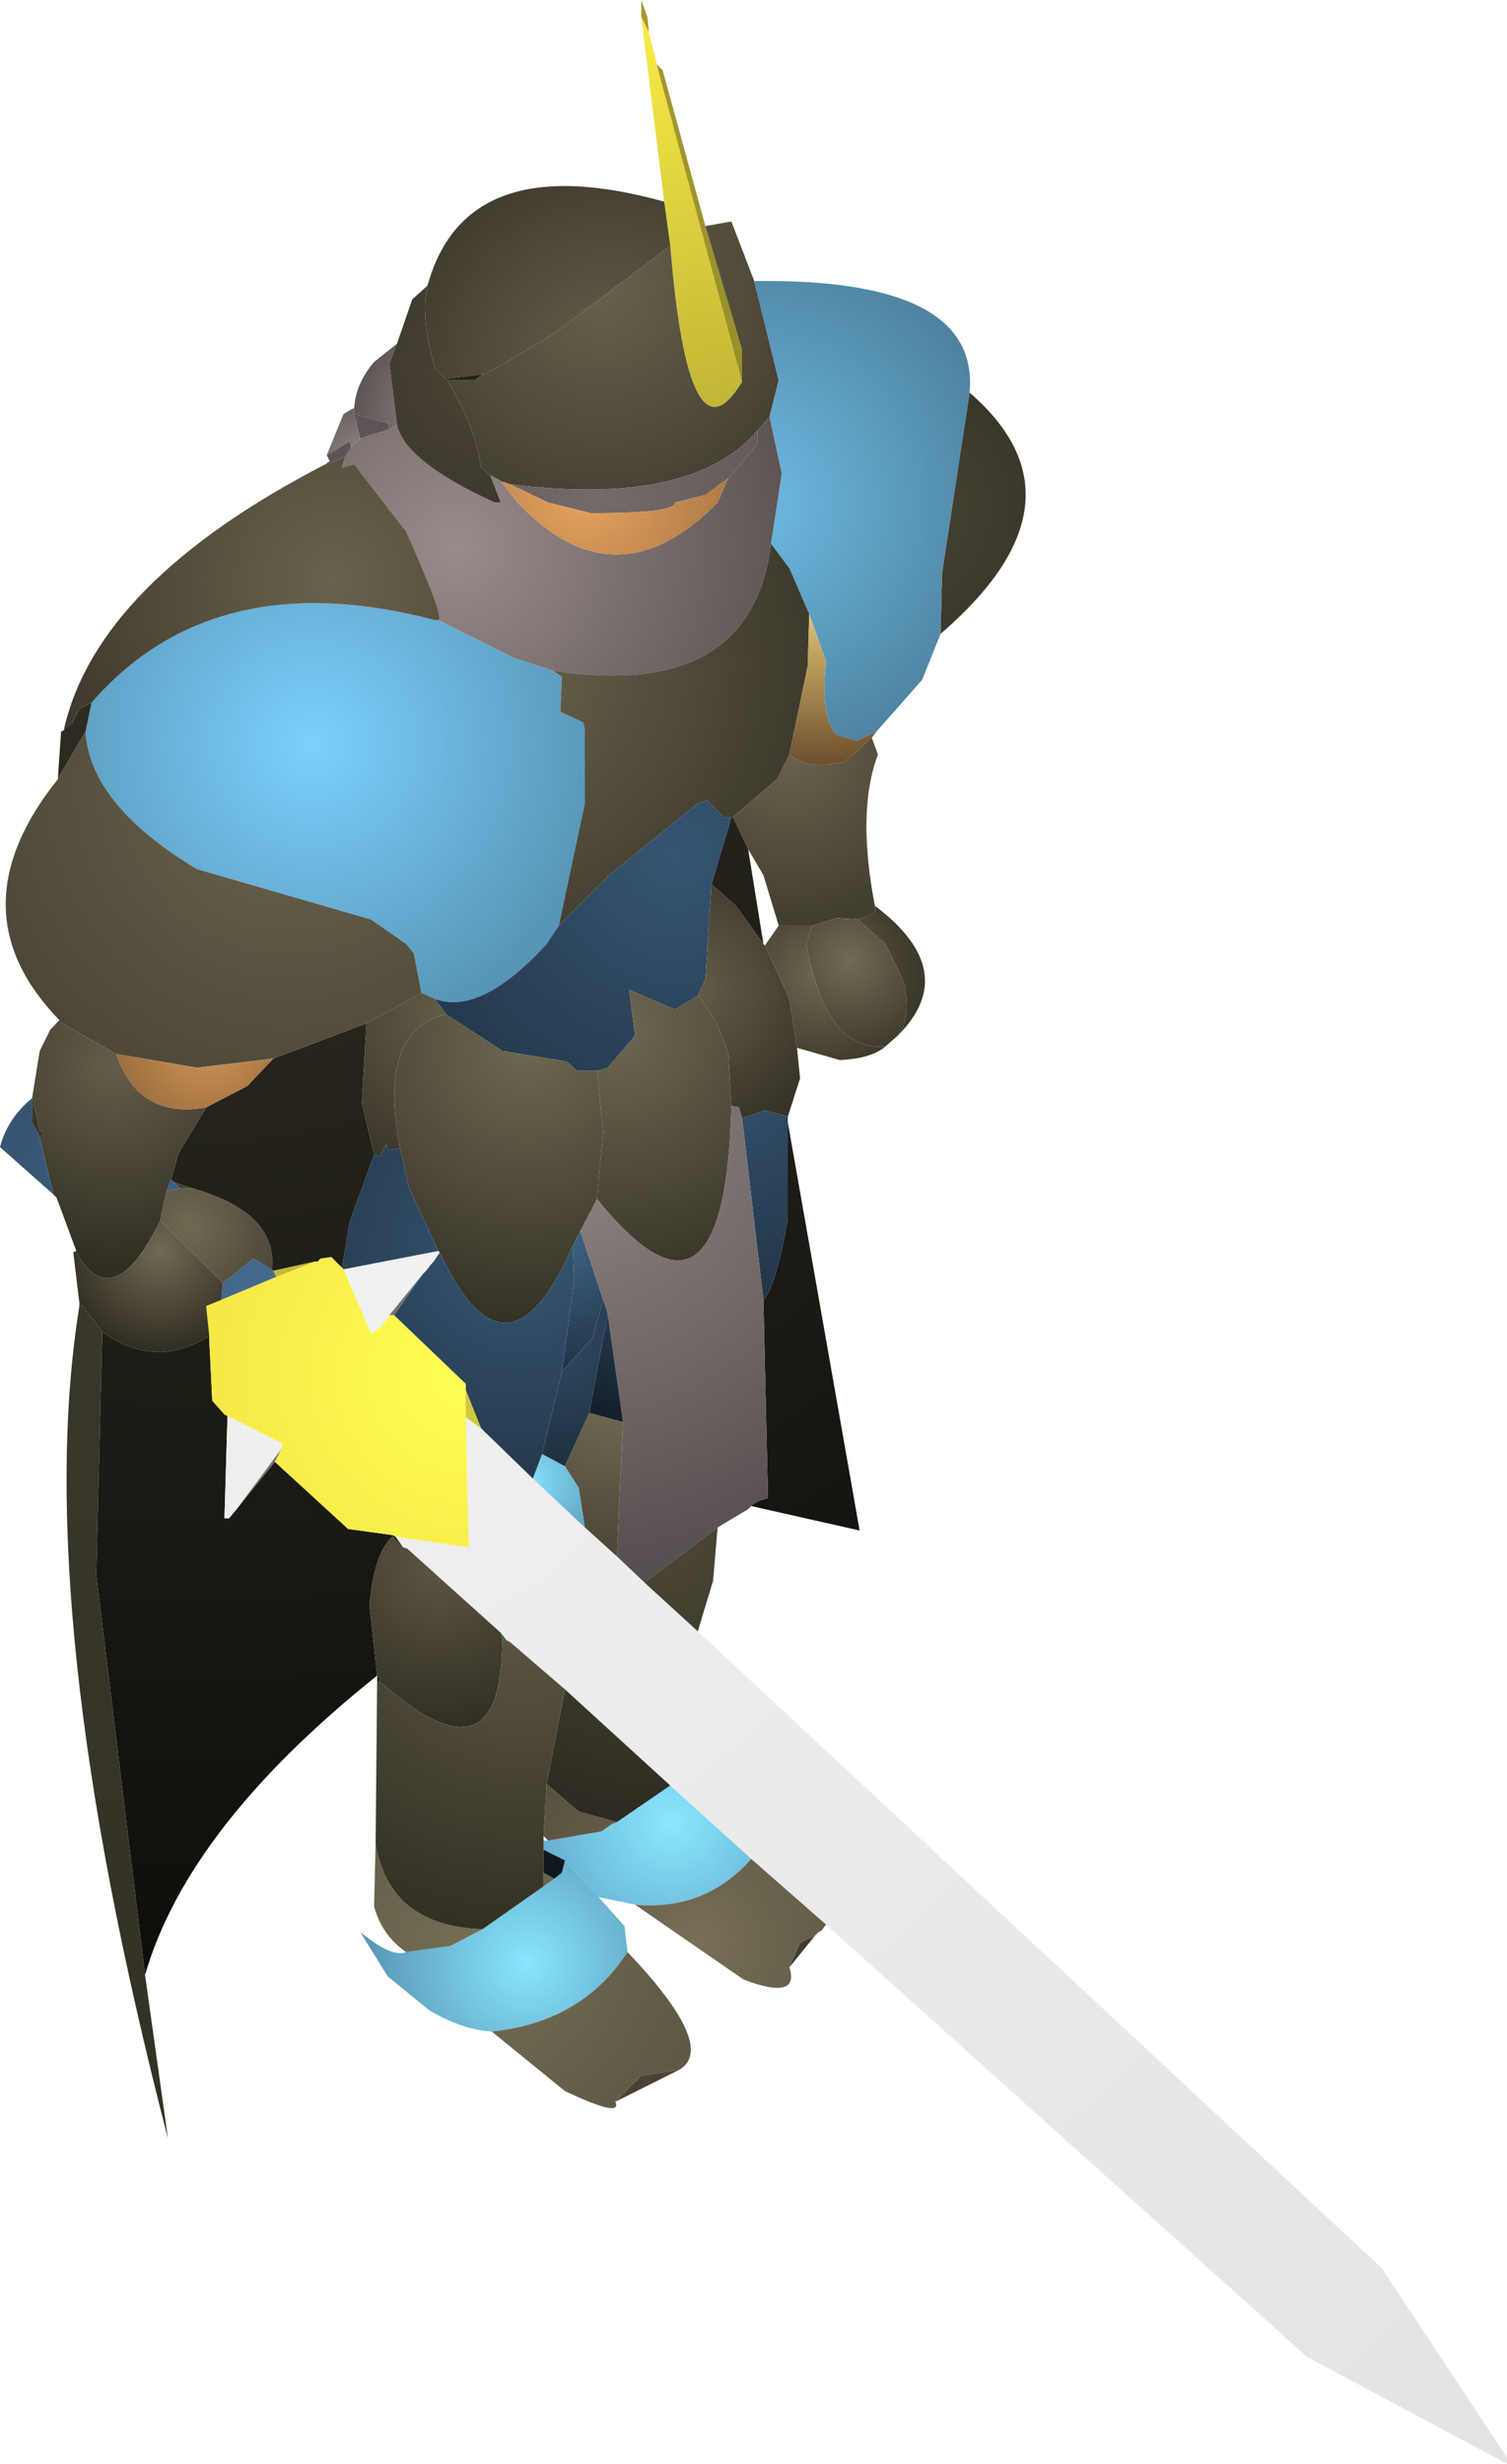 <?xml version="1.0" encoding="UTF-8" standalone="no"?>
<svg xmlns:ffdec="https://www.free-decompiler.com/flash" xmlns:xlink="http://www.w3.org/1999/xlink" ffdec:objectType="shape" height="80.65px" width="49.35px" xmlns="http://www.w3.org/2000/svg">
  <g transform="matrix(1.0, 0.0, 0.0, 1.0, 18.9, 61.65)">
    <path d="M2.35 -60.6 L2.35 -60.55 2.6 -59.6 2.6 -59.55 5.4 -49.15 Q3.65 -46.25 3.05 -53.6 L2.85 -55.05 2.1 -61.1 2.35 -60.6" fill="url(#gradient0)" fill-rule="evenodd" stroke="none"/>
    <path d="M2.35 -60.6 L2.1 -61.1 2.1 -61.65 2.3 -61.1 2.35 -60.6 M5.4 -49.15 L2.6 -59.55 2.8 -59.35 4.2 -54.25 5.4 -50.2 5.4 -49.15" fill="url(#gradient1)" fill-rule="evenodd" stroke="none"/>
    <path d="M2.85 -55.05 L3.05 -53.6 -0.8 -50.7 -2.65 -49.6 -3.05 -49.4 -3.1 -49.4 -4.3 -49.25 -4.65 -49.6 Q-5.15 -51.3 -4.9 -52.3 -3.65 -56.85 2.85 -55.05" fill="url(#gradient2)" fill-rule="evenodd" stroke="none"/>
    <path d="M3.05 -53.6 Q3.65 -46.25 5.4 -49.15 L5.4 -50.2 4.2 -54.25 5.05 -54.4 5.8 -52.45 6.6 -49.2 6.3 -48.0 5.9 -47.55 Q3.75 -45.05 -2.2 -45.8 L-2.5 -45.9 -2.85 -46.1 -3.15 -46.35 Q-3.3 -47.6 -4.25 -49.2 L-3.35 -49.2 -3.1 -49.4 -3.05 -49.4 -2.65 -49.6 -0.8 -50.7 3.05 -53.6" fill="url(#gradient3)" fill-rule="evenodd" stroke="none"/>
    <path d="M12.85 -48.8 Q16.95 -45.25 11.9 -40.9 L11.95 -42.9 12.85 -48.8" fill="url(#gradient4)" fill-rule="evenodd" stroke="none"/>
    <path d="M5.8 -52.45 Q13.2 -52.55 12.85 -48.8 L11.95 -42.9 11.9 -40.9 11.3 -39.4 9.8 -37.7 9.15 -37.4 8.5 -37.6 Q7.95 -38.15 8.15 -40.0 L7.6 -41.55 6.95 -43.05 6.35 -43.85 6.7 -46.15 6.3 -48.0 6.6 -49.2 5.8 -52.45" fill="url(#gradient5)" fill-rule="evenodd" stroke="none"/>
    <path d="M5.9 -47.55 L6.3 -48.0 6.7 -46.15 6.35 -43.85 Q5.7 -38.7 -0.8 -39.7 L-2.05 -40.1 -4.55 -41.35 Q-4.3 -41.35 -5.6 -44.25 L-7.3 -46.45 -7.7 -46.35 -7.6 -46.7 -7.4 -47.0 -7.1 -47.3 -6.15 -47.6 -5.9 -47.75 Q-5.65 -46.55 -2.7 -45.2 L-2.5 -45.2 -2.85 -46.1 -2.5 -45.9 -1.95 -45.2 Q1.25 -41.8 4.6 -45.2 L4.95 -46.0 5.9 -47.1 5.9 -47.55" fill="url(#gradient6)" fill-rule="evenodd" stroke="none"/>
    <path d="M5.9 -47.55 L5.9 -47.1 4.95 -46.0 4.2 -45.45 3.2 -45.2 Q3.25 -44.85 0.45 -44.85 L-0.95 -45.2 -2.2 -45.8 Q3.75 -45.05 5.9 -47.55" fill="url(#gradient7)" fill-rule="evenodd" stroke="none"/>
    <path d="M-2.2 -45.8 L-0.95 -45.2 0.45 -44.85 Q3.25 -44.85 3.2 -45.2 L4.2 -45.45 4.95 -46.0 4.6 -45.2 Q1.25 -41.8 -1.95 -45.2 L-2.5 -45.9 -2.2 -45.8" fill="url(#gradient8)" fill-rule="evenodd" stroke="none"/>
    <path d="M-4.55 -41.35 L-2.05 -40.1 -0.8 -39.7 -0.5 -39.5 -0.55 -38.35 0.2 -38.0 0.25 -37.75 0.25 -35.35 -0.6 -31.35 -1.0 -30.75 Q-3.15 -28.4 -4.65 -28.95 L-5.1 -29.15 -5.35 -30.45 -5.6 -30.75 -6.75 -31.55 -12.45 -33.2 Q-15.95 -35.3 -16.1 -37.7 L-15.9 -38.65 Q-11.9 -43.25 -4.65 -41.35 L-4.55 -41.35" fill="url(#gradient9)" fill-rule="evenodd" stroke="none"/>
    <path d="M-0.8 -39.7 Q5.7 -38.7 6.35 -43.85 L6.95 -43.05 7.6 -41.55 7.55 -39.85 6.95 -36.95 6.55 -36.15 5.1 -34.9 5.05 -34.9 4.8 -34.9 4.25 -35.45 3.95 -35.35 1.05 -33.0 -0.6 -31.35 0.25 -35.35 0.25 -37.75 0.2 -38.0 -0.55 -38.35 -0.5 -39.5 -0.8 -39.7" fill="url(#gradient10)" fill-rule="evenodd" stroke="none"/>
    <path d="M9.8 -37.7 L9.65 -37.5 8.75 -36.7 Q7.5 -36.45 6.95 -36.95 L7.55 -39.85 7.6 -41.55 8.15 -40.0 Q7.95 -38.15 8.5 -37.6 L9.15 -37.4 9.8 -37.7" fill="url(#gradient11)" fill-rule="evenodd" stroke="none"/>
    <path d="M9.65 -37.5 L9.85 -36.95 Q9.15 -35.1 9.75 -32.0 L9.75 -31.75 9.2 -31.55 8.5 -31.6 7.7 -31.35 6.6 -31.35 6.1 -33.0 5.6 -33.85 5.1 -34.9 6.55 -36.15 6.95 -36.95 Q7.5 -36.45 8.75 -36.7 L9.65 -37.5" fill="url(#gradient12)" fill-rule="evenodd" stroke="none"/>
    <path d="M10.5 -27.75 L10.1 -27.4 Q8.15 -27.2 7.5 -30.75 L7.7 -31.35 8.5 -31.6 9.2 -31.55 10.1 -30.75 10.7 -29.5 Q10.95 -28.3 10.5 -27.75" fill="url(#gradient13)" fill-rule="evenodd" stroke="none"/>
    <path d="M9.75 -32.0 Q12.6 -29.85 10.5 -27.75 10.95 -28.3 10.7 -29.5 L10.1 -30.75 9.2 -31.55 9.75 -31.75 9.75 -32.0 M10.1 -27.4 Q9.65 -27.0 8.6 -26.95 L7.2 -27.35 6.95 -28.95 6.15 -30.7 6.6 -31.35 7.7 -31.35 7.5 -30.75 Q8.15 -27.2 10.1 -27.4" fill="url(#gradient14)" fill-rule="evenodd" stroke="none"/>
    <path d="M6.9 -24.9 L9.25 -11.55 5.7 -12.35 Q5.9 -12.55 6.25 -12.6 L6.1 -19.1 Q6.5 -19.5 6.9 -21.75 L6.9 -24.9 M-6.55 -6.8 Q-12.75 -1.85 -14.15 3.0 L-15.75 -10.1 -15.55 -18.05 Q-13.85 -16.85 -12.15 -17.85 L-12.05 -17.85 -11.95 -15.8 -11.55 -15.35 -11.45 -15.3 -11.55 -11.95 -11.4 -11.95 -11.15 -12.25 -9.9 -13.8 -7.5 -11.6 -6.05 -11.4 -6.05 -11.35 Q-6.65 -10.8 -6.8 -9.1 L-6.55 -6.8 M-17.0 -36.25 L-16.9 -37.7 -16.8 -37.75 -16.8 -37.8 Q-16.65 -37.9 -16.55 -37.95 L-16.3 -38.45 -15.9 -38.65 -16.1 -37.7 -16.95 -36.25 -17.0 -36.25 M5.6 -33.85 L6.1 -30.75 5.2 -32.0 4.4 -32.7 5.05 -34.9 5.1 -34.9 5.6 -33.85 M-9.95 -27.0 L-6.9 -28.15 -7.05 -25.55 -6.65 -23.85 -7.45 -21.65 -7.7 -20.15 -8.05 -20.5 -8.4 -20.45 -8.5 -20.35 -8.6 -20.35 -9.95 -20.05 -10.0 -20.1 Q-9.8 -21.95 -12.6 -22.75 L-13.2 -22.95 -13.3 -23.05 -13.05 -23.9 -12.15 -25.4 -10.8 -26.1 -9.95 -27.0" fill="url(#gradient15)" fill-rule="evenodd" stroke="none"/>
    <path d="M5.05 -34.9 L4.4 -32.7 4.2 -29.6 3.95 -29.05 3.2 -28.6 1.7 -29.25 1.9 -27.75 1.0 -26.7 0.65 -26.6 0.0 -26.6 -0.35 -26.9 -2.45 -27.25 -4.3 -28.45 -4.65 -28.95 Q-3.15 -28.4 -1.0 -30.75 L-0.6 -31.35 1.05 -33.0 3.95 -35.35 4.25 -35.45 4.8 -34.9 5.05 -34.9" fill="url(#gradient16)" fill-rule="evenodd" stroke="none"/>
    <path d="M0.65 -26.6 L1.0 -26.7 1.9 -27.75 1.7 -29.25 3.2 -28.6 3.95 -29.05 Q4.6 -28.3 4.95 -27.15 L5.05 -25.45 Q4.85 -17.2 0.65 -22.4 L0.85 -24.6 0.65 -26.6" fill="url(#gradient17)" fill-rule="evenodd" stroke="none"/>
    <path d="M7.2 -27.35 L7.3 -26.35 6.9 -25.1 6.15 -25.3 5.4 -25.05 5.3 -25.4 5.05 -25.45 4.95 -27.15 Q4.6 -28.3 3.95 -29.05 L4.2 -29.6 4.4 -32.7 5.2 -32.0 6.1 -30.75 6.15 -30.7 6.95 -28.95 7.2 -27.35" fill="url(#gradient18)" fill-rule="evenodd" stroke="none"/>
    <path d="M6.9 -25.1 L6.9 -24.9 6.9 -21.75 Q6.5 -19.5 6.1 -19.1 L5.4 -25.05 6.15 -25.3 6.9 -25.1" fill="url(#gradient19)" fill-rule="evenodd" stroke="none"/>
    <path d="M5.7 -12.35 L5.6 -12.25 4.6 -11.65 2.2 -9.85 1.3 -10.7 1.5 -15.1 1.0 -18.65 0.85 -19.1 0.1 -21.35 0.65 -22.4 Q4.85 -17.2 5.05 -25.45 L5.3 -25.4 5.4 -25.05 6.1 -19.1 6.25 -12.6 Q5.9 -12.55 5.7 -12.35" fill="url(#gradient20)" fill-rule="evenodd" stroke="none"/>
    <path d="M-4.3 -28.45 L-2.45 -27.25 -0.35 -26.9 0.0 -26.6 0.65 -26.6 0.85 -24.6 0.65 -22.4 0.1 -21.35 -0.15 -20.85 Q-2.3 -15.95 -4.5 -20.65 L-4.55 -20.7 -5.5 -22.75 -5.8 -24.05 Q-6.55 -27.9 -4.3 -28.45" fill="url(#gradient21)" fill-rule="evenodd" stroke="none"/>
    <path d="M0.1 -21.35 L0.85 -19.1 0.5 -17.85 -0.5 -16.75 -0.1 -19.75 -0.15 -20.85 0.1 -21.35" fill="url(#gradient22)" fill-rule="evenodd" stroke="none"/>
    <path d="M0.85 -19.1 L1.0 -18.65 0.4 -15.4 -0.4 -13.65 -1.15 -14.05 -0.5 -16.75 0.5 -17.85 0.85 -19.1" fill="url(#gradient23)" fill-rule="evenodd" stroke="none"/>
    <path d="M1.5 -15.1 L1.3 -10.7 0.25 -11.65 0.05 -12.95 -0.4 -13.65 0.4 -15.4 1.5 -15.1" fill="url(#gradient24)" fill-rule="evenodd" stroke="none"/>
    <path d="M1.0 -18.65 L1.5 -15.1 0.4 -15.4 1.0 -18.65" fill="url(#gradient25)" fill-rule="evenodd" stroke="none"/>
    <path d="M3.95 -8.25 L26.35 12.6 30.45 18.8 30.45 19.0 23.9 15.5 8.15 1.35 5.7 -0.8 3.05 -3.2 -0.4 -6.35 -2.2 -7.9 -2.3 -7.95 -2.5 -8.2 -5.5 -10.9 -5.55 -10.95 -5.7 -11.0 -5.95 -11.35 -3.55 -11.0 -3.65 -15.25 -3.15 -14.9 -1.45 -13.25 0.25 -11.65 1.3 -10.7 2.2 -9.85 3.95 -8.25" fill="url(#gradient26)" fill-rule="evenodd" stroke="none"/>
    <path d="M4.6 -11.65 L4.45 -9.9 3.95 -8.25 2.2 -9.85 4.6 -11.65 M-0.4 -6.35 L3.05 -3.2 1.3 -2.0 0.05 -2.35 -1.0 -3.25 -0.4 -6.35" fill="url(#gradient27)" fill-rule="evenodd" stroke="none"/>
    <path d="M1.9 0.7 L0.7 0.45 -0.4 -0.75 -1.1 -1.1 -1.1 -1.4 -0.95 -1.4 0.8 -1.7 1.15 -1.95 1.3 -2.0 3.05 -3.2 5.7 -0.8 Q4.2 0.9 1.9 0.7" fill="url(#gradient28)" fill-rule="evenodd" stroke="none"/>
    <path d="M8.15 1.35 L8.0 1.55 7.9 1.6 7.8 1.7 7.3 1.95 6.95 2.75 Q7.3 3.85 5.45 3.15 L1.9 0.7 Q4.2 0.9 5.7 -0.8 L8.15 1.35 M1.3 -2.0 L1.15 -1.95 0.8 -1.7 -0.95 -1.4 -1.1 -1.55 -1.0 -3.25 0.05 -2.35 1.3 -2.0" fill="url(#gradient29)" fill-rule="evenodd" stroke="none"/>
    <path d="M-1.15 -14.05 L-0.4 -13.65 0.05 -12.95 0.25 -11.65 -1.45 -13.25 -1.15 -14.05 M-2.5 -8.2 L-2.3 -7.95 -2.45 -8.0 -2.5 -8.2" fill="url(#gradient30)" fill-rule="evenodd" stroke="none"/>
    <path d="M7.8 1.7 L6.95 2.75 7.3 1.95 7.8 1.7" fill="url(#gradient31)" fill-rule="evenodd" stroke="none"/>
    <path d="M0.7 0.45 L1.55 1.4 1.65 2.25 Q0.15 4.55 -2.8 4.85 -3.75 4.8 -4.85 4.15 L-6.2 3.05 -7.1 1.6 Q-6.05 2.45 -5.6 2.25 L-4.15 2.05 -3.1 1.5 -1.1 0.1 -0.75 -0.15 -0.5 -0.35 -0.4 -0.75 0.7 0.45" fill="url(#gradient32)" fill-rule="evenodd" stroke="none"/>
    <path d="M1.65 2.25 Q4.6 5.35 3.35 6.1 L2.1 6.3 1.25 7.15 Q1.5 7.7 -0.4 6.8 L-2.8 4.85 Q0.15 4.55 1.65 2.25 M-5.6 2.25 Q-6.4 1.7 -6.65 0.75 L-6.6 -1.3 Q-6.15 1.4 -3.1 1.5 L-4.15 2.05 -5.6 2.25 M-0.75 -0.15 L-1.1 0.1 -1.1 -0.35 -0.75 -0.15" fill="url(#gradient33)" fill-rule="evenodd" stroke="none"/>
    <path d="M3.35 6.1 L1.25 7.15 2.1 6.3 3.35 6.1" fill="url(#gradient34)" fill-rule="evenodd" stroke="none"/>
    <path d="M-7.3 -48.3 Q-7.25 -49.1 -6.65 -49.8 L-5.9 -50.4 -6.15 -49.75 -5.9 -47.75 -6.15 -47.6 -6.2 -47.8 -7.3 -48.1 -7.3 -48.3" fill="url(#gradient35)" fill-rule="evenodd" stroke="none"/>
    <path d="M-5.9 -50.4 L-5.4 -51.85 -4.9 -52.3 Q-5.15 -51.3 -4.65 -49.6 L-4.3 -49.25 -4.25 -49.2 Q-3.3 -47.6 -3.15 -46.35 L-2.85 -46.1 -2.5 -45.2 -2.7 -45.2 Q-5.65 -46.55 -5.9 -47.75 L-6.15 -49.75 -5.9 -50.4" fill="url(#gradient36)" fill-rule="evenodd" stroke="none"/>
    <path d="M-4.3 -49.25 L-3.1 -49.4 -3.35 -49.2 -4.25 -49.2 -4.3 -49.25" fill="url(#gradient37)" fill-rule="evenodd" stroke="none"/>
    <path d="M-8.2 -46.75 L-7.65 -48.1 -7.3 -48.3 -7.3 -48.1 -7.1 -47.3 -7.4 -47.0 -7.45 -47.2 -8.2 -46.75" fill="url(#gradient38)" fill-rule="evenodd" stroke="none"/>
    <path d="M-6.15 -47.6 L-7.1 -47.3 -7.3 -48.1 -6.2 -47.8 -6.15 -47.6" fill="url(#gradient39)" fill-rule="evenodd" stroke="none"/>
    <path d="M-8.1 -46.55 L-8.2 -46.75 -7.45 -47.2 -7.4 -47.0 -7.6 -46.7 -8.05 -46.5 -8.1 -46.55" fill="url(#gradient40)" fill-rule="evenodd" stroke="none"/>
    <path d="M-8.25 -46.45 L-8.1 -46.55 -8.05 -46.5 -8.25 -46.45" fill="url(#gradient41)" fill-rule="evenodd" stroke="none"/>
    <path d="M-16.8 -37.8 Q-15.7 -42.6 -8.25 -46.45 L-8.05 -46.5 -7.6 -46.7 -7.7 -46.35 -7.3 -46.45 -5.6 -44.25 Q-4.3 -41.35 -4.55 -41.35 L-4.65 -41.35 Q-11.9 -43.25 -15.9 -38.65 L-16.3 -38.45 -16.55 -37.95 Q-16.65 -37.9 -16.8 -37.8" fill="url(#gradient42)" fill-rule="evenodd" stroke="none"/>
    <path d="M-17.0 -36.15 L-17.0 -36.25 -16.95 -36.25 -17.0 -36.15" fill="url(#gradient43)" fill-rule="evenodd" stroke="none"/>
    <path d="M-16.95 -28.25 Q-20.45 -31.85 -17.0 -36.15 L-16.95 -36.25 -16.1 -37.7 Q-15.95 -35.3 -12.45 -33.2 L-6.75 -31.55 -5.6 -30.75 -5.35 -30.45 -5.1 -29.15 -6.9 -28.15 -9.95 -27.0 -12.45 -26.7 -15.1 -27.15 -16.95 -28.2 -16.95 -28.25" fill="url(#gradient44)" fill-rule="evenodd" stroke="none"/>
    <path d="M-17.25 -27.95 L-16.95 -28.25 -16.95 -28.2 -17.25 -27.95" fill="url(#gradient45)" fill-rule="evenodd" stroke="none"/>
    <path d="M-16.4 -20.7 L-17.05 -22.45 -17.15 -22.55 -17.6 -24.4 -17.55 -24.6 -17.6 -24.6 -17.75 -25.3 -17.85 -25.65 -17.85 -25.7 -17.6 -27.25 -17.25 -27.95 -16.95 -28.2 -15.1 -27.15 Q-14.35 -25.0 -12.15 -25.4 L-13.05 -23.9 -13.3 -23.05 -13.45 -22.65 -13.65 -21.7 Q-15.2 -18.55 -16.4 -20.65 L-16.4 -20.7" fill="url(#gradient46)" fill-rule="evenodd" stroke="none"/>
    <path d="M-17.15 -22.55 L-18.9 -24.1 Q-18.65 -25.05 -17.85 -25.7 L-17.85 -25.65 -17.85 -25.55 -17.85 -24.9 -17.6 -24.45 -17.6 -24.4 -17.15 -22.55 M-9.85 -19.85 L-11.65 -19.1 -11.6 -19.65 -10.6 -20.45 -10.0 -20.1 -9.95 -20.05 -9.85 -19.85 M-13.0 -22.75 L-13.45 -22.65 -13.3 -23.05 -13.2 -22.95 -13.0 -22.75" fill="url(#gradient47)" fill-rule="evenodd" stroke="none"/>
    <path d="M-17.75 -25.3 L-17.6 -24.6 -17.6 -24.45 -17.85 -24.9 -17.85 -25.55 -17.75 -25.3" fill="url(#gradient48)" fill-rule="evenodd" stroke="none"/>
    <path d="M-17.85 -25.65 L-17.75 -25.3 -17.85 -25.55 -17.85 -25.65 M-17.6 -24.6 L-17.55 -24.6 -17.6 -24.4 -17.6 -24.45 -17.6 -24.6" fill="url(#gradient49)" fill-rule="evenodd" stroke="none"/>
    <path d="M-15.1 -27.15 L-12.45 -26.7 -9.95 -27.0 -10.8 -26.1 -12.15 -25.4 Q-14.35 -25.0 -15.1 -27.15" fill="url(#gradient50)" fill-rule="evenodd" stroke="none"/>
    <path d="M-4.65 -28.95 L-4.3 -28.45 Q-6.55 -27.9 -5.8 -24.05 L-6.2 -24.0 -6.25 -24.2 -6.45 -23.8 -6.65 -23.85 -7.05 -25.55 -6.9 -28.15 -5.1 -29.15 -4.65 -28.95" fill="url(#gradient51)" fill-rule="evenodd" stroke="none"/>
    <path d="M-4.5 -20.65 L-4.7 -20.35 -4.75 -20.3 -4.95 -20.05 -5.05 -19.95 -6.15 -18.6 -6.2 -18.5 -6.45 -18.2 -6.75 -18.0 -7.65 -20.1 -4.55 -20.7 -4.5 -20.65 M-11.45 -15.3 L-9.65 -14.4 -9.7 -14.2 -11.15 -12.25 -11.4 -11.95 -11.55 -11.95 -11.45 -15.3" fill="url(#gradient52)" fill-rule="evenodd" stroke="none"/>
    <path d="M-0.5 -16.75 L-1.15 -14.05 -1.45 -13.25 -3.15 -14.9 -3.65 -16.15 -3.65 -16.35 -6.0 -18.6 -5.05 -19.95 -4.95 -20.05 -4.75 -20.3 -4.7 -20.35 -4.5 -20.65 Q-2.3 -15.95 -0.15 -20.85 L-0.1 -19.75 -0.5 -16.75 M-6.65 -23.85 L-6.45 -23.8 -6.25 -24.2 -6.2 -24.0 -5.8 -24.05 -5.5 -22.75 -4.55 -20.7 -7.65 -20.1 -7.7 -20.15 -7.45 -21.65 -6.65 -23.85" fill="url(#gradient53)" fill-rule="evenodd" stroke="none"/>
    <path d="M-3.65 -15.25 L-3.55 -11.0 -5.95 -11.35 -6.05 -11.4 -7.5 -11.6 -9.9 -13.8 -9.7 -14.2 -9.65 -14.4 -11.45 -15.3 -11.55 -15.35 -11.95 -15.8 -12.05 -17.85 -12.05 -17.95 -12.15 -18.9 -11.65 -19.1 -9.85 -19.85 -8.6 -20.35 -8.5 -20.35 -8.4 -20.45 -8.05 -20.5 -7.7 -20.15 -7.65 -20.1 -6.75 -18.0 -6.45 -18.2 -6.2 -18.5 -6.15 -18.6 -6.0 -18.6 -3.65 -16.35 -3.65 -16.15 -3.65 -15.25" fill="url(#gradient54)" fill-rule="evenodd" stroke="none"/>
    <path d="M-8.6 -20.35 L-9.85 -19.85 -9.95 -20.05 -8.6 -20.35" fill="url(#gradient55)" fill-rule="evenodd" stroke="none"/>
    <path d="M-6.15 -18.6 L-5.05 -19.95 -6.0 -18.6 -6.15 -18.6 M-9.7 -14.2 L-9.9 -13.8 -11.15 -12.25 -9.7 -14.2" fill="url(#gradient56)" fill-rule="evenodd" stroke="none"/>
    <path d="M-3.15 -14.9 L-3.65 -15.25 -3.65 -16.15 -3.15 -14.9" fill="url(#gradient57)" fill-rule="evenodd" stroke="none"/>
    <path d="M-10.0 -20.1 L-10.6 -20.45 -11.6 -19.65 -13.65 -21.7 -13.45 -22.65 -13.0 -22.75 -12.6 -22.75 Q-9.8 -21.95 -10.0 -20.1" fill="url(#gradient58)" fill-rule="evenodd" stroke="none"/>
    <path d="M-16.3 -19.0 L-16.5 -20.65 -16.4 -20.65 Q-15.2 -18.55 -13.65 -21.7 L-11.6 -19.65 -11.65 -19.1 -12.15 -18.9 -12.05 -17.95 -12.15 -17.85 Q-13.85 -16.85 -15.55 -18.05 L-16.2 -18.9 -16.3 -19.0 M-13.0 -22.75 L-13.2 -22.95 -12.6 -22.75 -13.0 -22.75" fill="url(#gradient59)" fill-rule="evenodd" stroke="none"/>
    <path d="M-16.5 -20.65 L-16.4 -20.7 -16.4 -20.65 -16.5 -20.65" fill="url(#gradient60)" fill-rule="evenodd" stroke="none"/>
    <path d="M-16.3 -18.9 L-16.3 -19.0 -16.2 -18.9 -16.3 -18.9" fill="url(#gradient61)" fill-rule="evenodd" stroke="none"/>
    <path d="M-14.15 3.0 L-13.4 8.35 Q-17.9 -9.0 -16.3 -18.9 L-16.2 -18.9 -15.55 -18.05 -15.75 -10.1 -14.15 3.0" fill="url(#gradient62)" fill-rule="evenodd" stroke="none"/>
    <path d="M-12.05 -17.95 L-12.05 -17.85 -12.15 -17.85 -12.05 -17.95" fill="url(#gradient63)" fill-rule="evenodd" stroke="none"/>
    <path d="M-6.55 -6.75 L-6.55 -6.8 -6.8 -9.1 Q-6.65 -10.8 -6.05 -11.35 L-5.7 -11.0 -5.55 -10.95 -5.5 -10.9 -2.5 -8.2 -2.45 -8.0 Q-2.45 -3.05 -6.45 -6.6 L-6.45 -6.75 -6.55 -6.75" fill="url(#gradient64)" fill-rule="evenodd" stroke="none"/>
    <path d="M-6.6 -1.3 L-6.55 -6.6 -6.45 -6.6 Q-2.45 -3.05 -2.45 -8.0 L-2.3 -7.95 -2.2 -7.9 -0.4 -6.35 -1.0 -3.25 -1.1 -1.55 -1.1 -1.4 -1.1 -1.1 -1.1 -0.35 -1.1 0.1 -3.1 1.5 Q-6.15 1.4 -6.6 -1.3" fill="url(#gradient65)" fill-rule="evenodd" stroke="none"/>
    <path d="M-5.95 -11.35 L-5.7 -11.0 -6.05 -11.35 -6.05 -11.4 -5.95 -11.35" fill="url(#gradient66)" fill-rule="evenodd" stroke="none"/>
    <path d="M-6.55 -6.6 L-6.55 -6.75 -6.45 -6.75 -6.45 -6.6 -6.55 -6.6" fill="url(#gradient67)" fill-rule="evenodd" stroke="none"/>
    <path d="M-1.1 -1.1 L-0.4 -0.75 -0.5 -0.35 -0.75 -0.15 -1.1 -0.35 -1.1 -1.1" fill="url(#gradient68)" fill-rule="evenodd" stroke="none"/>
  </g>
  <defs>
    <radialGradient cx="0" cy="0" gradientTransform="matrix(0.017, 0.0, 0.0, 0.017, 1.95, -61.95)" gradientUnits="userSpaceOnUse" id="gradient0" r="819.2" spreadMethod="pad">
      <stop offset="0.0" stop-color="#feef47"/>
      <stop offset="1.0" stop-color="#c1b536"/>
    </radialGradient>
    <radialGradient cx="0" cy="0" gradientTransform="matrix(0.016, 0.0, 0.0, 0.016, 1.95, -61.95)" gradientUnits="userSpaceOnUse" id="gradient1" r="819.2" spreadMethod="pad">
      <stop offset="0.0" stop-color="#a49a2e"/>
      <stop offset="1.0" stop-color="#988f2a"/>
    </radialGradient>
    <radialGradient cx="0" cy="0" gradientTransform="matrix(0.009, 0.0, 0.0, 0.009, 1.1, -49.55)" gradientUnits="userSpaceOnUse" id="gradient2" r="819.2" spreadMethod="pad">
      <stop offset="0.0" stop-color="#67604b"/>
      <stop offset="1.0" stop-color="#3e3a2d"/>
    </radialGradient>
    <radialGradient cx="0" cy="0" gradientTransform="matrix(0.009, 0.0, 0.0, 0.009, 0.8, -52.15)" gradientUnits="userSpaceOnUse" id="gradient3" r="819.2" spreadMethod="pad">
      <stop offset="0.0" stop-color="#67604b"/>
      <stop offset="1.0" stop-color="#444032"/>
    </radialGradient>
    <radialGradient cx="0" cy="0" gradientTransform="matrix(0.007, 0.0, 0.0, 0.007, 10.3, -44.95)" gradientUnits="userSpaceOnUse" id="gradient4" r="819.2" spreadMethod="pad">
      <stop offset="0.0" stop-color="#494535"/>
      <stop offset="1.0" stop-color="#373328"/>
    </radialGradient>
    <radialGradient cx="0" cy="0" gradientTransform="matrix(0.011, 0.0, 0.0, 0.011, 5.45, -45.15)" gradientUnits="userSpaceOnUse" id="gradient5" r="819.2" spreadMethod="pad">
      <stop offset="0.0" stop-color="#6fbce6"/>
      <stop offset="1.0" stop-color="#4c819d"/>
    </radialGradient>
    <radialGradient cx="0" cy="0" gradientTransform="matrix(0.014, 0.0, 0.0, 0.014, -3.95, -43.75)" gradientUnits="userSpaceOnUse" id="gradient6" r="819.2" spreadMethod="pad">
      <stop offset="0.0" stop-color="#998b8b"/>
      <stop offset="1.0" stop-color="#5a5252"/>
    </radialGradient>
    <radialGradient cx="0" cy="0" gradientTransform="matrix(0.007, 0.0, 0.0, 0.007, 0.75, -45.35)" gradientUnits="userSpaceOnUse" id="gradient7" r="819.2" spreadMethod="pad">
      <stop offset="0.0" stop-color="#746a6a"/>
      <stop offset="1.0" stop-color="#635a5a"/>
    </radialGradient>
    <radialGradient cx="0" cy="0" gradientTransform="matrix(0.006, 0.0, 0.0, 0.006, 0.2, -45.7)" gradientUnits="userSpaceOnUse" id="gradient8" r="819.2" spreadMethod="pad">
      <stop offset="0.0" stop-color="#eaa560"/>
      <stop offset="1.0" stop-color="#ac7946"/>
    </radialGradient>
    <radialGradient cx="0" cy="0" gradientTransform="matrix(0.012, 0.0, 0.0, 0.012, -8.65, -37.3)" gradientUnits="userSpaceOnUse" id="gradient9" r="819.2" spreadMethod="pad">
      <stop offset="0.0" stop-color="#7bd0fe"/>
      <stop offset="1.0" stop-color="#5794b5"/>
    </radialGradient>
    <radialGradient cx="0" cy="0" gradientTransform="matrix(0.013, 0.0, 0.0, 0.013, -2.85, -39.95)" gradientUnits="userSpaceOnUse" id="gradient10" r="819.2" spreadMethod="pad">
      <stop offset="0.0" stop-color="#6a644d"/>
      <stop offset="1.0" stop-color="#3d392c"/>
    </radialGradient>
    <radialGradient cx="0" cy="0" gradientTransform="matrix(0.008, 0.0, 0.0, 0.008, 7.7, -43.05)" gradientUnits="userSpaceOnUse" id="gradient11" r="819.2" spreadMethod="pad">
      <stop offset="0.0" stop-color="#ffe586"/>
      <stop offset="1.0" stop-color="#6c4c2c"/>
    </radialGradient>
    <radialGradient cx="0" cy="0" gradientTransform="matrix(0.007, 0.0, 0.0, 0.007, 6.95, -37.05)" gradientUnits="userSpaceOnUse" id="gradient12" r="819.2" spreadMethod="pad">
      <stop offset="0.0" stop-color="#69624c"/>
      <stop offset="1.0" stop-color="#413d2f"/>
    </radialGradient>
    <radialGradient cx="0" cy="0" gradientTransform="matrix(0.004, 0.0, 0.0, 0.004, 8.9, -30.2)" gradientUnits="userSpaceOnUse" id="gradient13" r="819.2" spreadMethod="pad">
      <stop offset="0.0" stop-color="#726a53"/>
      <stop offset="1.0" stop-color="#3b372b"/>
    </radialGradient>
    <radialGradient cx="0" cy="0" gradientTransform="matrix(0.004, 0.0, 0.0, 0.004, 7.9, -29.75)" gradientUnits="userSpaceOnUse" id="gradient14" r="819.2" spreadMethod="pad">
      <stop offset="0.0" stop-color="#6d664f"/>
      <stop offset="1.0" stop-color="#3c382b"/>
    </radialGradient>
    <radialGradient cx="0" cy="0" gradientTransform="matrix(0.06, 0.0, 0.0, 0.06, -12.65, -43.75)" gradientUnits="userSpaceOnUse" id="gradient15" r="819.2" spreadMethod="pad">
      <stop offset="0.0" stop-color="#333025"/>
      <stop offset="1.0" stop-color="#0c0c09"/>
    </radialGradient>
    <radialGradient cx="0" cy="0" gradientTransform="matrix(0.011, 0.0, 0.0, 0.011, 3.2, -33.7)" gradientUnits="userSpaceOnUse" id="gradient16" r="819.2" spreadMethod="pad">
      <stop offset="0.0" stop-color="#365572"/>
      <stop offset="1.0" stop-color="#253a4e"/>
    </radialGradient>
    <radialGradient cx="0" cy="0" gradientTransform="matrix(0.01, 0.0, 0.0, 0.01, 1.3, -27.95)" gradientUnits="userSpaceOnUse" id="gradient17" r="819.2" spreadMethod="pad">
      <stop offset="0.0" stop-color="#6e6750"/>
      <stop offset="1.0" stop-color="#393629"/>
    </radialGradient>
    <radialGradient cx="0" cy="0" gradientTransform="matrix(0.006, 0.0, 0.0, 0.006, 3.75, -29.3)" gradientUnits="userSpaceOnUse" id="gradient18" r="819.2" spreadMethod="pad">
      <stop offset="0.0" stop-color="#635d48"/>
      <stop offset="1.0" stop-color="#363227"/>
    </radialGradient>
    <radialGradient cx="0" cy="0" gradientTransform="matrix(0.009, 0.0, 0.0, 0.009, 5.2, -25.95)" gradientUnits="userSpaceOnUse" id="gradient19" r="819.2" spreadMethod="pad">
      <stop offset="0.0" stop-color="#33506b"/>
      <stop offset="1.0" stop-color="#213345"/>
    </radialGradient>
    <radialGradient cx="0" cy="0" gradientTransform="matrix(0.019, 0.0, 0.0, 0.019, -0.7, -24.95)" gradientUnits="userSpaceOnUse" id="gradient20" r="819.2" spreadMethod="pad">
      <stop offset="0.0" stop-color="#948787"/>
      <stop offset="1.0" stop-color="#544d4d"/>
    </radialGradient>
    <radialGradient cx="0" cy="0" gradientTransform="matrix(0.011, 0.0, 0.0, 0.011, -1.65, -27.35)" gradientUnits="userSpaceOnUse" id="gradient21" r="819.2" spreadMethod="pad">
      <stop offset="0.0" stop-color="#6e6750"/>
      <stop offset="1.0" stop-color="#343126"/>
    </radialGradient>
    <radialGradient cx="0" cy="0" gradientTransform="matrix(0.006, 0.0, 0.0, 0.006, -0.5, -21.4)" gradientUnits="userSpaceOnUse" id="gradient22" r="819.2" spreadMethod="pad">
      <stop offset="0.0" stop-color="#416689"/>
      <stop offset="1.0" stop-color="#1f3142"/>
    </radialGradient>
    <radialGradient cx="0" cy="0" gradientTransform="matrix(0.005, 0.0, 0.0, 0.005, -0.65, -17.75)" gradientUnits="userSpaceOnUse" id="gradient23" r="819.2" spreadMethod="pad">
      <stop offset="0.0" stop-color="#2f4a63"/>
      <stop offset="1.0" stop-color="#1f3040"/>
    </radialGradient>
    <radialGradient cx="0" cy="0" gradientTransform="matrix(0.006, 0.0, 0.0, 0.006, 1.05, -15.55)" gradientUnits="userSpaceOnUse" id="gradient24" r="819.2" spreadMethod="pad">
      <stop offset="0.0" stop-color="#6f6851"/>
      <stop offset="1.0" stop-color="#4a4536"/>
    </radialGradient>
    <radialGradient cx="0" cy="0" gradientTransform="matrix(0.004, 0.0, 0.0, 0.004, 1.45, -18.75)" gradientUnits="userSpaceOnUse" id="gradient25" r="819.2" spreadMethod="pad">
      <stop offset="0.0" stop-color="#263c51"/>
      <stop offset="1.0" stop-color="#15202c"/>
    </radialGradient>
    <radialGradient cx="0" cy="0" gradientTransform="matrix(0.065, 0.0, 0.0, 0.065, -7.0, -18.4)" gradientUnits="userSpaceOnUse" id="gradient26" r="819.2" spreadMethod="pad">
      <stop offset="0.0" stop-color="#f0f0f0"/>
      <stop offset="1.0" stop-color="#e3e3e3"/>
    </radialGradient>
    <radialGradient cx="0" cy="0" gradientTransform="matrix(0.013, 0.0, 0.0, 0.013, 2.7, -11.75)" gradientUnits="userSpaceOnUse" id="gradient27" r="819.2" spreadMethod="pad">
      <stop offset="0.0" stop-color="#4e4939"/>
      <stop offset="1.0" stop-color="#2a281f"/>
    </radialGradient>
    <radialGradient cx="0" cy="0" gradientTransform="matrix(0.006, 0.0, 0.0, 0.006, 3.1, -2.0)" gradientUnits="userSpaceOnUse" id="gradient28" r="819.2" spreadMethod="pad">
      <stop offset="0.0" stop-color="#89e8ff"/>
      <stop offset="1.0" stop-color="#62a7cc"/>
    </radialGradient>
    <radialGradient cx="0" cy="0" gradientTransform="matrix(0.009, 0.0, 0.0, 0.009, 3.95, 1.9)" gradientUnits="userSpaceOnUse" id="gradient29" r="819.2" spreadMethod="pad">
      <stop offset="0.0" stop-color="#776f56"/>
      <stop offset="1.0" stop-color="#554f3d"/>
    </radialGradient>
    <radialGradient cx="0" cy="0" gradientTransform="matrix(0.006, 0.0, 0.0, 0.006, -1.6, -13.15)" gradientUnits="userSpaceOnUse" id="gradient30" r="819.2" spreadMethod="pad">
      <stop offset="0.0" stop-color="#85e1ff"/>
      <stop offset="1.0" stop-color="#3a6278"/>
    </radialGradient>
    <radialGradient cx="0" cy="0" gradientTransform="matrix(0.003, 0.0, 0.0, 0.003, 8.0, 1.3)" gradientUnits="userSpaceOnUse" id="gradient31" r="819.2" spreadMethod="pad">
      <stop offset="0.0" stop-color="#423e30"/>
      <stop offset="1.0" stop-color="#3c382b"/>
    </radialGradient>
    <radialGradient cx="0" cy="0" gradientTransform="matrix(0.007, 0.0, 0.0, 0.007, -1.65, 2.6)" gradientUnits="userSpaceOnUse" id="gradient32" r="819.2" spreadMethod="pad">
      <stop offset="0.0" stop-color="#88e6ff"/>
      <stop offset="1.0" stop-color="#548fae"/>
    </radialGradient>
    <radialGradient cx="0" cy="0" gradientTransform="matrix(0.009, 0.0, 0.0, 0.009, -3.2, 2.25)" gradientUnits="userSpaceOnUse" id="gradient33" r="819.2" spreadMethod="pad">
      <stop offset="0.0" stop-color="#766f56"/>
      <stop offset="1.0" stop-color="#5e5844"/>
    </radialGradient>
    <radialGradient cx="0" cy="0" gradientTransform="matrix(0.003, 0.0, 0.0, 0.003, 3.4, 5.95)" gradientUnits="userSpaceOnUse" id="gradient34" r="819.2" spreadMethod="pad">
      <stop offset="0.0" stop-color="#4b4636"/>
      <stop offset="1.0" stop-color="#464132"/>
    </radialGradient>
    <radialGradient cx="0" cy="0" gradientTransform="matrix(0.004, 0.0, 0.0, 0.004, -4.15, -48.1)" gradientUnits="userSpaceOnUse" id="gradient35" r="819.2" spreadMethod="pad">
      <stop offset="0.0" stop-color="#9a8c8c"/>
      <stop offset="1.0" stop-color="#5a5252"/>
    </radialGradient>
    <radialGradient cx="0" cy="0" gradientTransform="matrix(0.006, 0.0, 0.0, 0.006, -2.75, -49.65)" gradientUnits="userSpaceOnUse" id="gradient36" r="819.2" spreadMethod="pad">
      <stop offset="0.0" stop-color="#4a4536"/>
      <stop offset="1.0" stop-color="#3c382c"/>
    </radialGradient>
    <radialGradient cx="0" cy="0" gradientTransform="matrix(0.002, 0.0, 0.0, 0.002, -3.35, -49.7)" gradientUnits="userSpaceOnUse" id="gradient37" r="819.2" spreadMethod="pad">
      <stop offset="0.0" stop-color="#26241c"/>
      <stop offset="1.0" stop-color="#24221a"/>
    </radialGradient>
    <radialGradient cx="0" cy="0" gradientTransform="matrix(0.004, 0.0, 0.0, 0.004, -7.0, -46.5)" gradientUnits="userSpaceOnUse" id="gradient38" r="819.2" spreadMethod="pad">
      <stop offset="0.0" stop-color="#978a8a"/>
      <stop offset="1.0" stop-color="#484141"/>
    </radialGradient>
    <radialGradient cx="0" cy="0" gradientTransform="matrix(0.002, 0.0, 0.0, 0.002, -7.4, -48.25)" gradientUnits="userSpaceOnUse" id="gradient39" r="819.2" spreadMethod="pad">
      <stop offset="0.0" stop-color="#5d5555"/>
      <stop offset="1.0" stop-color="#5d5555"/>
    </radialGradient>
    <radialGradient cx="0" cy="0" gradientTransform="matrix(0.002, 0.0, 0.0, 0.002, -7.55, -47.35)" gradientUnits="userSpaceOnUse" id="gradient40" r="819.2" spreadMethod="pad">
      <stop offset="0.0" stop-color="#5d5454"/>
      <stop offset="1.0" stop-color="#5c5454"/>
    </radialGradient>
    <radialGradient cx="0" cy="0" gradientTransform="matrix(0.001, 0.0, 0.0, 0.001, -7.3, -46.8)" gradientUnits="userSpaceOnUse" id="gradient41" r="819.2" spreadMethod="pad">
      <stop offset="0.0" stop-color="#494343"/>
      <stop offset="1.0" stop-color="#423c3c"/>
    </radialGradient>
    <radialGradient cx="0" cy="0" gradientTransform="matrix(0.013, 0.0, 0.0, 0.013, -7.95, -42.65)" gradientUnits="userSpaceOnUse" id="gradient42" r="819.2" spreadMethod="pad">
      <stop offset="0.0" stop-color="#69624c"/>
      <stop offset="1.0" stop-color="#3a362a"/>
    </radialGradient>
    <radialGradient cx="0" cy="0" gradientTransform="matrix(0.01, 0.0, 0.0, 0.01, -13.2, -41.25)" gradientUnits="userSpaceOnUse" id="gradient43" r="819.2" spreadMethod="pad">
      <stop offset="0.0" stop-color="#2c2920"/>
      <stop offset="1.0" stop-color="#181611"/>
    </radialGradient>
    <radialGradient cx="0" cy="0" gradientTransform="matrix(0.013, 0.0, 0.0, 0.013, -9.45, -35.9)" gradientUnits="userSpaceOnUse" id="gradient44" r="819.2" spreadMethod="pad">
      <stop offset="0.0" stop-color="#6a634d"/>
      <stop offset="1.0" stop-color="#4c4738"/>
    </radialGradient>
    <radialGradient cx="0" cy="0" gradientTransform="matrix(0.002, 0.0, 0.0, 0.002, -17.35, -28.0)" gradientUnits="userSpaceOnUse" id="gradient45" r="819.2" spreadMethod="pad">
      <stop offset="0.0" stop-color="#0c0c09"/>
      <stop offset="1.0" stop-color="#0c0c09"/>
    </radialGradient>
    <radialGradient cx="0" cy="0" gradientTransform="matrix(0.008, 0.0, 0.0, 0.008, -15.15, -26.75)" gradientUnits="userSpaceOnUse" id="gradient46" r="819.2" spreadMethod="pad">
      <stop offset="0.0" stop-color="#635d48"/>
      <stop offset="1.0" stop-color="#302d23"/>
    </radialGradient>
    <radialGradient cx="0" cy="0" gradientTransform="matrix(0.014, 0.0, 0.0, 0.014, -9.15, -18.3)" gradientUnits="userSpaceOnUse" id="gradient47" r="819.2" spreadMethod="pad">
      <stop offset="0.0" stop-color="#466e94"/>
      <stop offset="1.0" stop-color="#365471"/>
    </radialGradient>
    <radialGradient cx="0" cy="0" gradientTransform="matrix(0.003, 0.0, 0.0, 0.003, -17.95, -26.1)" gradientUnits="userSpaceOnUse" id="gradient48" r="819.2" spreadMethod="pad">
      <stop offset="0.0" stop-color="#3f3a2d"/>
      <stop offset="1.0" stop-color="#322f24"/>
    </radialGradient>
    <radialGradient cx="0" cy="0" gradientTransform="matrix(0.004, 0.0, 0.0, 0.004, -17.45, -25.0)" gradientUnits="userSpaceOnUse" id="gradient49" r="819.2" spreadMethod="pad">
      <stop offset="0.0" stop-color="#0c0c09"/>
      <stop offset="1.0" stop-color="#0c0c09"/>
    </radialGradient>
    <radialGradient cx="0" cy="0" gradientTransform="matrix(0.004, 0.0, 0.0, 0.004, -12.1, -27.65)" gradientUnits="userSpaceOnUse" id="gradient50" r="819.2" spreadMethod="pad">
      <stop offset="0.0" stop-color="#d49657"/>
      <stop offset="1.0" stop-color="#986b3e"/>
    </radialGradient>
    <radialGradient cx="0" cy="0" gradientTransform="matrix(0.007, 0.0, 0.0, 0.007, -3.95, -28.45)" gradientUnits="userSpaceOnUse" id="gradient51" r="819.2" spreadMethod="pad">
      <stop offset="0.0" stop-color="#655e49"/>
      <stop offset="1.0" stop-color="#373328"/>
    </radialGradient>
    <radialGradient cx="0" cy="0" gradientTransform="matrix(0.014, 0.0, 0.0, 0.014, -4.5, -20.85)" gradientUnits="userSpaceOnUse" id="gradient52" r="819.2" spreadMethod="pad">
      <stop offset="0.0" stop-color="#f1f1f1"/>
      <stop offset="1.0" stop-color="#eeeeee"/>
    </radialGradient>
    <radialGradient cx="0" cy="0" gradientTransform="matrix(0.013, 0.0, 0.0, 0.013, -1.85, -20.95)" gradientUnits="userSpaceOnUse" id="gradient53" r="819.2" spreadMethod="pad">
      <stop offset="0.0" stop-color="#375674"/>
      <stop offset="1.0" stop-color="#1e2e3e"/>
    </radialGradient>
    <radialGradient cx="0" cy="0" gradientTransform="matrix(0.011, 0.0, 0.0, 0.011, -3.8, -16.6)" gradientUnits="userSpaceOnUse" id="gradient54" r="819.2" spreadMethod="pad">
      <stop offset="0.0" stop-color="#ffff53"/>
      <stop offset="1.0" stop-color="#f5e645"/>
    </radialGradient>
    <radialGradient cx="0" cy="0" gradientTransform="matrix(0.005, 0.0, 0.0, 0.005, -10.85, -19.95)" gradientUnits="userSpaceOnUse" id="gradient55" r="819.2" spreadMethod="pad">
      <stop offset="0.0" stop-color="#c6ba37"/>
      <stop offset="1.0" stop-color="#c0b435"/>
    </radialGradient>
    <radialGradient cx="0" cy="0" gradientTransform="matrix(0.014, 0.0, 0.0, 0.014, -4.5, -20.85)" gradientUnits="userSpaceOnUse" id="gradient56" r="819.2" spreadMethod="pad">
      <stop offset="0.0" stop-color="#737373"/>
      <stop offset="1.0" stop-color="#707070"/>
    </radialGradient>
    <radialGradient cx="0" cy="0" gradientTransform="matrix(0.007, 0.0, 0.0, 0.007, -7.55, -11.7)" gradientUnits="userSpaceOnUse" id="gradient57" r="819.2" spreadMethod="pad">
      <stop offset="0.0" stop-color="#ffff4f"/>
      <stop offset="1.0" stop-color="#d2c63a"/>
    </radialGradient>
    <radialGradient cx="0" cy="0" gradientTransform="matrix(0.004, 0.0, 0.0, 0.004, -12.7, -21.5)" gradientUnits="userSpaceOnUse" id="gradient58" r="819.2" spreadMethod="pad">
      <stop offset="0.0" stop-color="#706952"/>
      <stop offset="1.0" stop-color="#494535"/>
    </radialGradient>
    <radialGradient cx="0" cy="0" gradientTransform="matrix(0.004, 0.0, 0.0, 0.004, -13.65, -20.7)" gradientUnits="userSpaceOnUse" id="gradient59" r="819.2" spreadMethod="pad">
      <stop offset="0.0" stop-color="#706952"/>
      <stop offset="1.0" stop-color="#312d23"/>
    </radialGradient>
    <radialGradient cx="0" cy="0" gradientTransform="matrix(0.009, 0.0, 0.0, 0.009, -17.35, -28.0)" gradientUnits="userSpaceOnUse" id="gradient60" r="819.2" spreadMethod="pad">
      <stop offset="0.0" stop-color="#3c382b"/>
      <stop offset="1.0" stop-color="#0c0c09"/>
    </radialGradient>
    <radialGradient cx="0" cy="0" gradientTransform="matrix(0.004, 0.0, 0.0, 0.004, -16.55, -20.45)" gradientUnits="userSpaceOnUse" id="gradient61" r="819.2" spreadMethod="pad">
      <stop offset="0.0" stop-color="#343126"/>
      <stop offset="1.0" stop-color="#15130f"/>
    </radialGradient>
    <radialGradient cx="0" cy="0" gradientTransform="matrix(0.033, 0.0, 0.0, 0.033, -15.65, -18.55)" gradientUnits="userSpaceOnUse" id="gradient62" r="819.2" spreadMethod="pad">
      <stop offset="0.0" stop-color="#39362a"/>
      <stop offset="1.0" stop-color="#333025"/>
    </radialGradient>
    <radialGradient cx="0" cy="0" gradientTransform="matrix(0.007, 0.0, 0.0, 0.007, -8.2, -20.6)" gradientUnits="userSpaceOnUse" id="gradient63" r="819.2" spreadMethod="pad">
      <stop offset="0.0" stop-color="#222009"/>
      <stop offset="1.0" stop-color="#222009"/>
    </radialGradient>
    <radialGradient cx="0" cy="0" gradientTransform="matrix(0.007, 0.0, 0.0, 0.007, -4.55, -10.5)" gradientUnits="userSpaceOnUse" id="gradient64" r="819.2" spreadMethod="pad">
      <stop offset="0.0" stop-color="#5c5643"/>
      <stop offset="1.0" stop-color="#2f2c22"/>
    </radialGradient>
    <radialGradient cx="0" cy="0" gradientTransform="matrix(0.014, 0.0, 0.0, 0.014, -1.8, -9.55)" gradientUnits="userSpaceOnUse" id="gradient65" r="819.2" spreadMethod="pad">
      <stop offset="0.0" stop-color="#605a46"/>
      <stop offset="1.0" stop-color="#312e23"/>
    </radialGradient>
    <radialGradient cx="0" cy="0" gradientTransform="matrix(0.053, 0.0, 0.0, 0.053, 24.15, 12.85)" gradientUnits="userSpaceOnUse" id="gradient66" r="819.2" spreadMethod="pad">
      <stop offset="0.0" stop-color="#202020"/>
      <stop offset="1.0" stop-color="#202020"/>
    </radialGradient>
    <radialGradient cx="0" cy="0" gradientTransform="matrix(0.006, 0.0, 0.0, 0.006, -6.7, -7.35)" gradientUnits="userSpaceOnUse" id="gradient67" r="819.2" spreadMethod="pad">
      <stop offset="0.0" stop-color="#2c2920"/>
      <stop offset="1.0" stop-color="#0c0c09"/>
    </radialGradient>
    <radialGradient cx="0" cy="0" gradientTransform="matrix(0.002, 0.0, 0.0, 0.002, -0.65, -0.85)" gradientUnits="userSpaceOnUse" id="gradient68" r="819.2" spreadMethod="pad">
      <stop offset="0.0" stop-color="#0e181e"/>
      <stop offset="1.0" stop-color="#0e181e"/>
    </radialGradient>
  </defs>
</svg>
